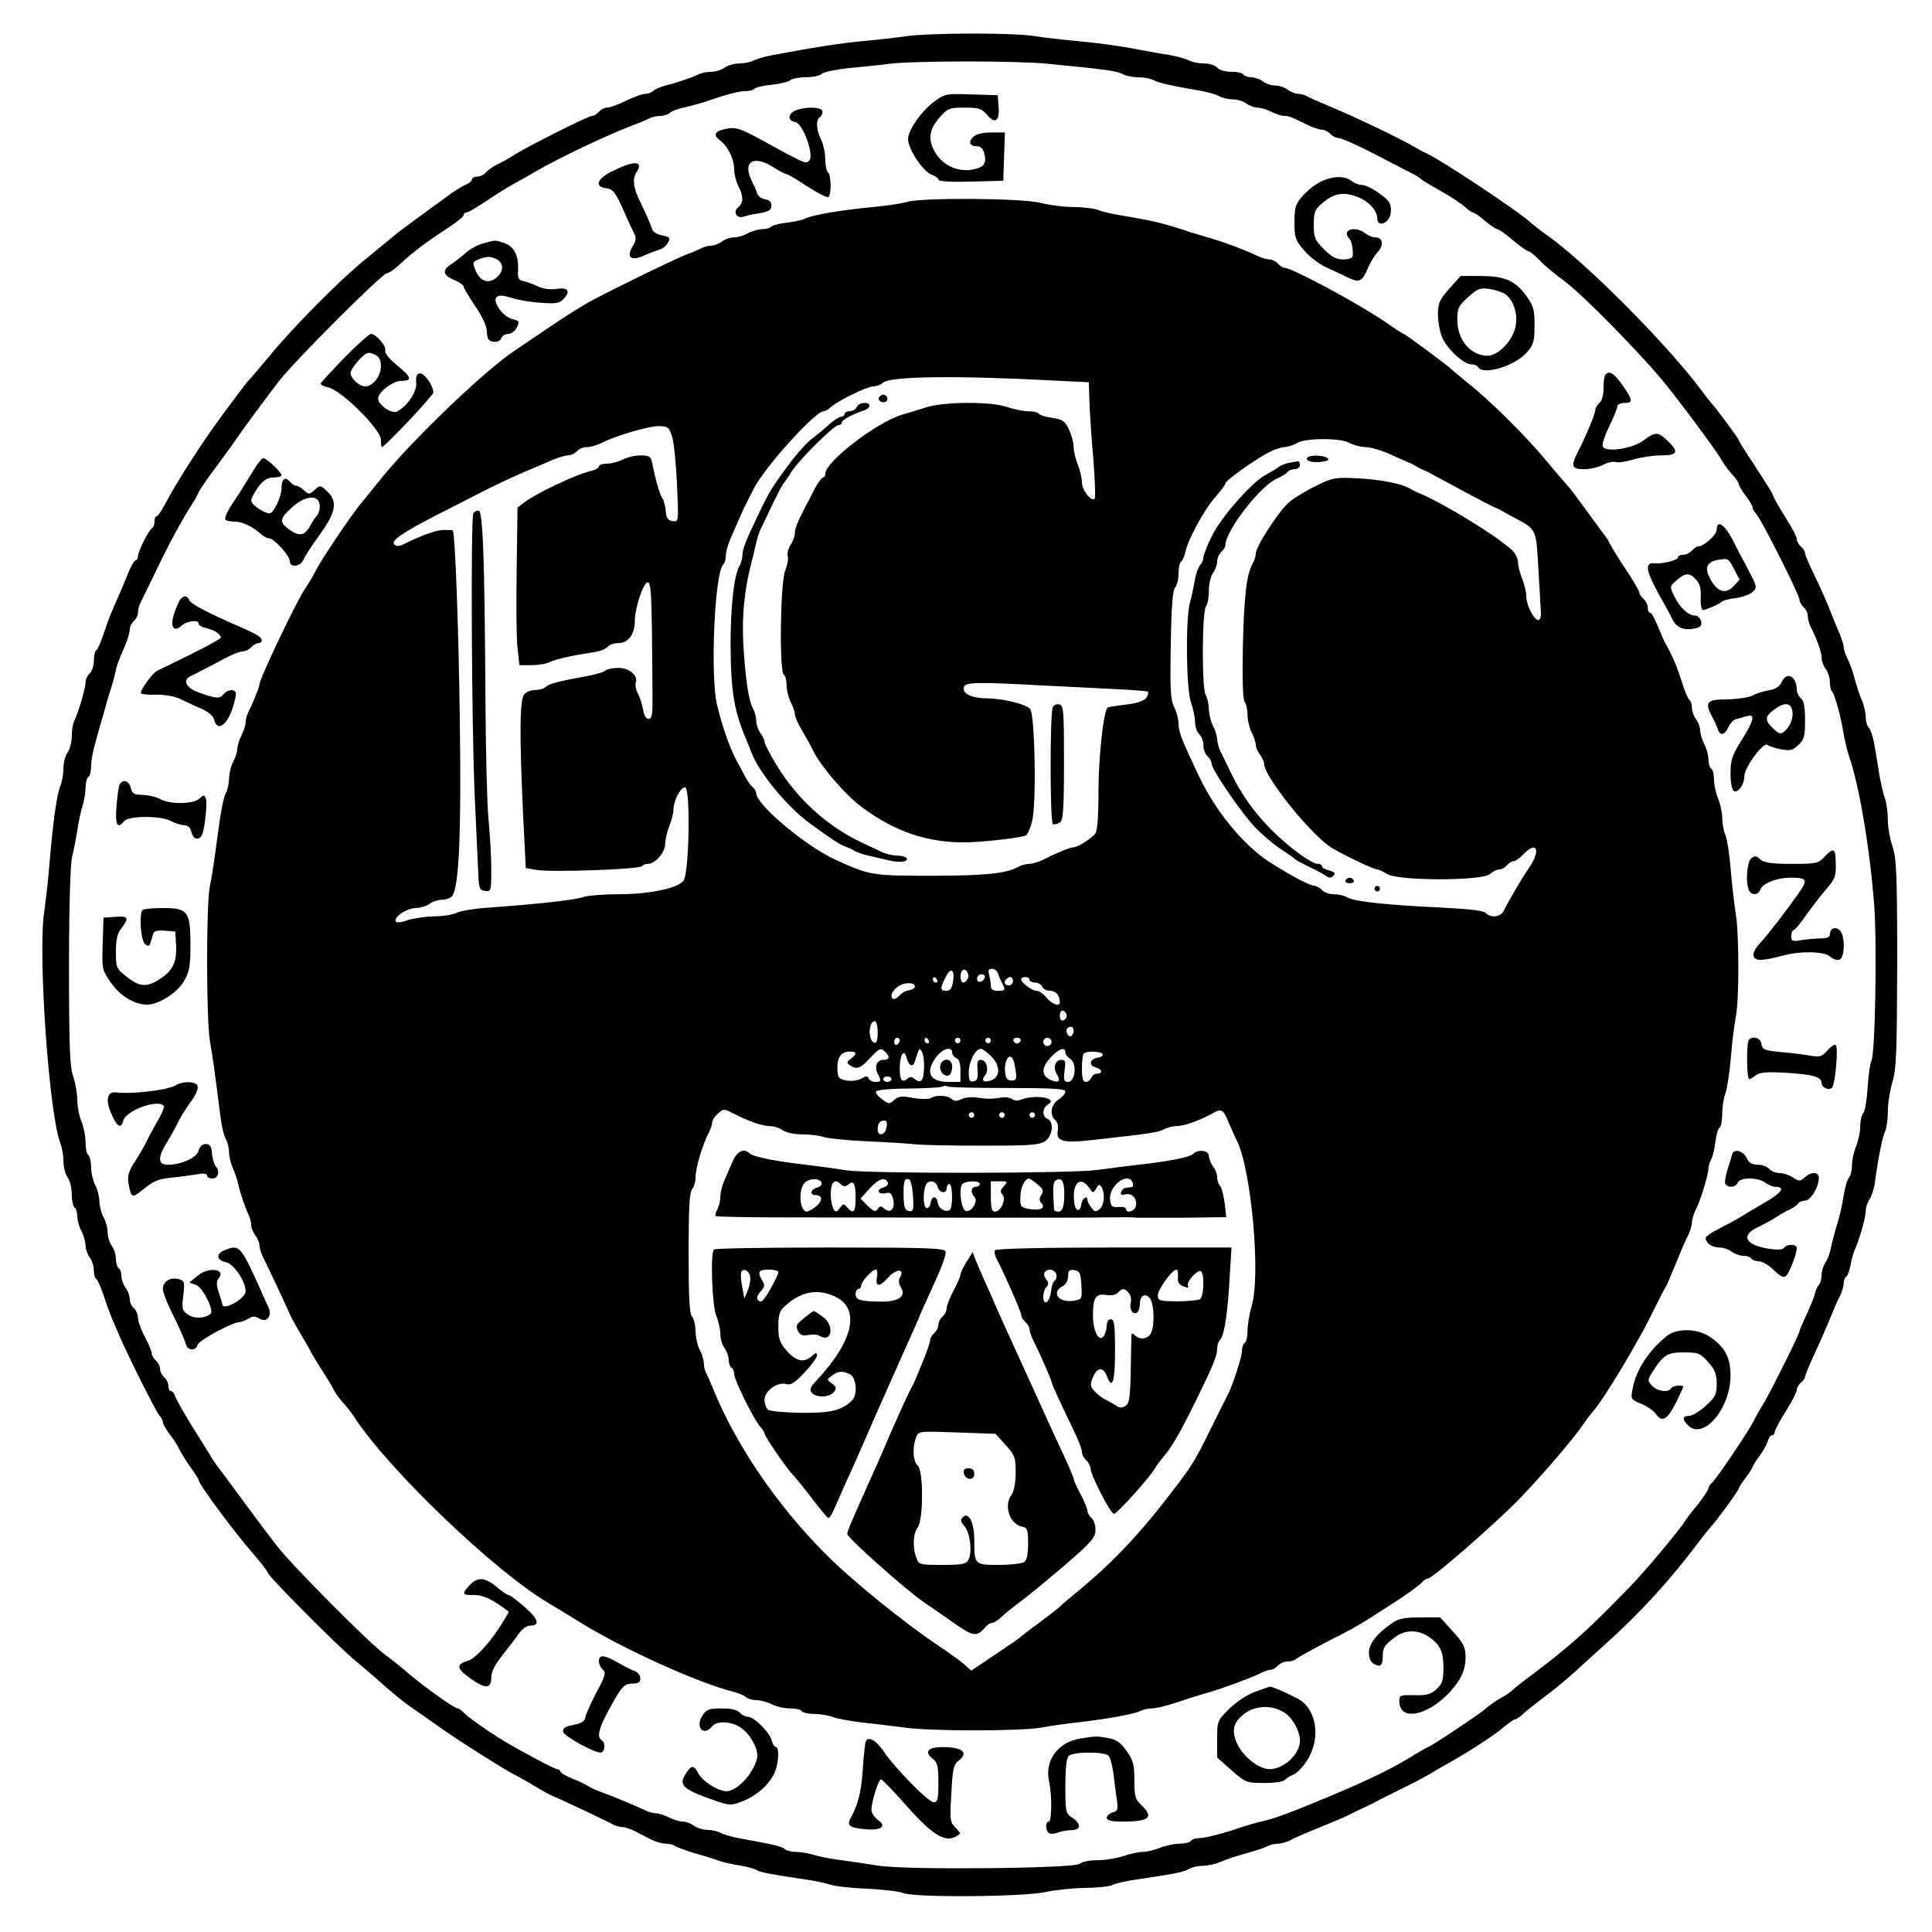  <svg version="1.0" xmlns="http://www.w3.org/2000/svg" width="700pt" height="700pt" viewBox="0 0 700 700" preserveAspectRatio="xMidYMid meet">
<g transform="translate(0,700) scale(0.1,-0.1)" fill="#000000" stroke="none">
<path d="M3285 6869 c-33 -5 -105 -13 -160 -18 -91 -9 -173 -22 -322 -50 -28
-5 -61 -14 -72 -20 -11 -6 -35 -11 -53 -11 -18 0 -42 -7 -52 -15 -11 -8 -33
-15 -48 -15 -16 0 -36 -4 -46 -9 -24 -12 -81 -31 -121 -41 -18 -5 -38 -13 -44
-19 -6 -6 -19 -11 -29 -11 -10 0 -41 -11 -70 -25 -28 -14 -59 -25 -69 -25 -9
0 -22 -7 -29 -15 -7 -8 -18 -15 -25 -15 -13 0 -229 -108 -280 -140 -16 -11
-44 -26 -62 -35 -18 -9 -37 -23 -44 -31 -6 -8 -20 -14 -30 -14 -11 0 -19 -5
-19 -10 0 -6 -10 -14 -22 -19 -13 -5 -48 -27 -78 -50 -30 -22 -79 -57 -107
-78 -29 -21 -65 -48 -80 -61 -16 -13 -58 -48 -95 -78 -90 -72 -262 -245 -350
-352 -40 -48 -75 -89 -79 -92 -3 -3 -45 -58 -93 -123 -80 -109 -163 -239 -211
-329 -11 -21 -23 -38 -27 -38 -5 0 -8 -9 -8 -19 0 -11 -4 -22 -9 -25 -13 -8
-51 -84 -51 -101 0 -8 -4 -15 -8 -15 -5 0 -16 -19 -26 -42 -9 -24 -23 -56 -30
-73 -34 -76 -45 -104 -61 -153 -10 -29 -21 -55 -26 -58 -5 -3 -9 -20 -9 -38 0
-19 -7 -39 -15 -46 -8 -7 -15 -21 -15 -32 0 -21 -26 -110 -41 -140 -5 -10 -9
-35 -9 -56 0 -21 -7 -47 -15 -58 -8 -10 -15 -36 -15 -56 0 -20 -5 -49 -11 -65
-13 -32 -26 -122 -39 -273 -4 -58 -14 -141 -20 -185 -23 -152 18 -736 59 -838
6 -16 11 -45 11 -66 0 -20 7 -46 15 -57 8 -10 15 -38 15 -61 0 -23 5 -45 10
-48 6 -3 10 -18 10 -33 1 -15 7 -38 15 -52 8 -14 14 -37 15 -51 0 -14 7 -34
15 -45 8 -10 15 -31 15 -46 0 -15 4 -29 9 -32 5 -3 16 -29 26 -58 9 -29 24
-69 32 -88 8 -19 21 -48 28 -65 30 -70 131 -271 142 -283 7 -7 13 -18 13 -24
0 -6 10 -25 23 -42 13 -17 27 -38 31 -46 11 -23 29 -52 54 -87 12 -17 22 -33
22 -36 0 -15 133 -194 208 -279 23 -27 42 -52 42 -56 0 -11 249 -262 315 -317
33 -27 85 -72 115 -99 30 -26 70 -59 90 -72 19 -13 64 -44 100 -70 61 -44 247
-162 280 -177 8 -4 38 -21 65 -37 28 -17 57 -33 65 -36 20 -8 200 -92 222
-105 10 -5 25 -9 34 -9 9 0 29 -7 45 -15 16 -8 42 -22 58 -30 16 -8 40 -15 53
-15 13 0 28 -4 33 -8 6 -4 37 -16 70 -26 33 -9 74 -22 90 -28 17 -6 50 -13 75
-17 25 -4 52 -11 60 -16 15 -9 52 -16 180 -35 36 -5 76 -14 90 -19 14 -5 72
-12 130 -14 58 -3 118 -10 133 -16 43 -17 436 -14 517 4 36 8 100 14 143 15
43 0 87 5 97 10 11 6 50 15 87 20 139 21 169 26 190 38 12 7 35 12 52 12 17 0
45 6 63 14 18 8 60 22 93 31 33 9 68 20 77 26 10 5 27 9 39 9 11 0 33 6 47 14
15 8 63 29 106 46 44 18 87 36 95 40 9 5 36 18 61 30 25 11 52 25 60 30 8 4
44 22 80 40 36 17 81 41 100 52 19 12 52 31 72 42 76 43 164 100 196 128 18
15 36 28 40 28 5 0 17 8 28 18 10 10 48 40 84 67 36 27 85 68 110 91 25 23 74
68 110 100 120 108 225 222 325 354 27 36 52 67 55 70 12 10 100 130 100 137
0 3 11 21 25 39 14 18 25 36 25 39 0 3 11 21 24 38 13 18 27 42 31 55 3 12 11
22 16 22 5 0 9 5 9 11 0 7 18 40 40 75 22 35 40 70 40 78 0 7 7 19 15 26 8 7
15 16 15 21 0 5 13 37 29 72 26 56 42 92 73 167 5 14 16 38 24 53 8 16 14 37
14 47 0 10 4 21 9 24 5 3 12 22 16 42 3 20 10 44 14 53 16 33 41 119 41 143 0
13 6 32 14 43 7 11 16 38 19 60 14 101 28 168 37 185 5 10 10 43 10 73 0 29 8
78 17 108 14 46 16 108 17 429 0 326 -3 381 -17 423 -9 26 -17 70 -17 97 0 27
-5 61 -10 76 -6 15 -15 55 -21 88 -5 34 -13 82 -18 109 -4 26 -13 53 -19 59
-7 7 -12 24 -12 40 0 15 -6 42 -14 60 -8 18 -19 53 -26 78 -6 25 -18 58 -26
73 -8 16 -14 35 -14 42 0 8 -7 31 -16 52 -9 21 -21 49 -26 63 -21 54 -36 87
-66 150 -18 36 -32 70 -32 76 0 6 -7 17 -15 24 -8 7 -15 19 -15 27 0 8 -16 39
-36 70 -19 31 -40 65 -45 77 -10 24 -15 32 -81 134 -27 40 -48 74 -48 77 0 5
-90 127 -100 135 -3 3 -19 23 -35 45 -122 165 -424 469 -563 565 -20 14 -47
35 -60 47 -42 38 -311 217 -367 244 -11 5 -27 13 -35 18 -39 23 -102 55 -170
87 -81 38 -90 42 -165 74 -27 11 -58 25 -67 30 -10 6 -26 10 -35 10 -10 0 -27
7 -37 15 -11 8 -31 15 -45 15 -14 0 -35 7 -45 15 -11 8 -30 15 -42 15 -13 0
-26 5 -29 10 -3 6 -23 10 -44 10 -22 0 -44 6 -51 15 -7 8 -28 15 -47 15 -19 0
-44 5 -55 11 -11 6 -44 15 -72 20 -28 4 -89 15 -136 24 -47 9 -130 20 -185 25
-55 5 -129 13 -165 19 -76 13 -377 12 -465 0z m510 -100 c209 -20 251 -26 272
-37 12 -7 38 -12 58 -12 20 0 45 -5 56 -11 19 -10 65 -20 169 -38 25 -4 55
-13 67 -19 12 -7 35 -12 50 -12 16 0 38 -7 49 -15 10 -8 29 -15 40 -15 12 0
35 -7 50 -15 16 -8 37 -15 47 -15 17 0 24 -3 85 -33 19 -9 42 -17 52 -17 9 0
23 -7 30 -15 7 -8 20 -15 29 -15 10 0 67 -25 127 -56 60 -31 123 -64 139 -72
17 -8 32 -18 35 -22 3 -3 34 -22 70 -42 36 -20 75 -46 87 -57 12 -12 26 -21
30 -21 5 0 24 -13 43 -30 19 -16 39 -29 44 -30 6 0 31 -18 57 -40 26 -22 52
-40 56 -40 5 0 24 -15 42 -34 18 -19 57 -51 86 -72 68 -49 289 -275 373 -380
81 -102 188 -248 203 -276 7 -12 22 -33 35 -47 13 -14 24 -30 24 -35 0 -5 11
-24 25 -42 14 -18 25 -37 25 -43 0 -5 6 -16 13 -23 18 -18 157 -294 157 -311
0 -8 7 -20 15 -27 8 -7 15 -21 15 -31 0 -11 4 -27 9 -37 24 -47 41 -95 41
-115 0 -12 7 -31 15 -41 8 -11 15 -32 15 -46 0 -15 3 -30 7 -34 10 -10 33 -91
42 -151 5 -27 13 -63 19 -80 39 -111 78 -347 93 -550 10 -146 3 -543 -11 -560
-4 -5 -10 -48 -13 -94 -3 -46 -10 -88 -16 -94 -6 -6 -11 -28 -11 -48 0 -20 -7
-53 -15 -72 -8 -20 -15 -51 -15 -70 0 -18 -5 -38 -11 -44 -6 -6 -14 -35 -19
-64 -4 -30 -15 -79 -25 -109 -9 -30 -19 -68 -22 -85 -3 -16 -12 -39 -19 -50
-8 -11 -14 -31 -14 -45 0 -14 -5 -31 -10 -36 -6 -6 -12 -20 -14 -31 -3 -12
-16 -46 -30 -75 -14 -30 -26 -58 -26 -61 0 -10 -99 -209 -130 -262 -17 -27
-33 -57 -37 -65 -14 -30 -133 -207 -148 -220 -8 -7 -15 -17 -15 -23 0 -5 -17
-30 -37 -56 -21 -25 -42 -53 -48 -62 -19 -32 -146 -184 -205 -244 -152 -157
-220 -217 -368 -327 -20 -15 -44 -34 -52 -42 -9 -8 -27 -21 -42 -28 -14 -8
-41 -26 -59 -42 -32 -26 -198 -136 -205 -136 -2 0 -32 -17 -66 -38 -74 -45
-152 -82 -280 -136 -155 -65 -207 -84 -258 -96 -19 -4 -48 -13 -65 -18 -65
-23 -138 -42 -161 -42 -12 0 -26 -4 -29 -10 -3 -5 -22 -10 -41 -10 -19 0 -51
-7 -71 -15 -19 -8 -48 -15 -63 -15 -15 0 -47 -7 -70 -15 -23 -8 -66 -15 -94
-15 -29 0 -58 -6 -64 -13 -18 -17 -628 -23 -727 -7 -38 6 -99 15 -135 20 -36
4 -81 13 -100 19 -19 6 -49 11 -65 11 -17 0 -36 5 -41 10 -6 6 -34 15 -62 20
-29 6 -74 14 -101 19 -27 5 -59 14 -70 20 -11 6 -33 11 -48 11 -16 0 -38 7
-49 15 -10 8 -29 15 -40 15 -12 0 -35 7 -50 15 -16 8 -37 15 -47 15 -9 0 -25
4 -35 9 -28 13 -84 37 -127 54 -22 8 -47 18 -55 21 -8 3 -22 10 -30 15 -8 6
-34 18 -57 27 -24 10 -43 21 -43 26 0 4 -5 8 -11 8 -10 0 -119 58 -198 105
-50 30 -129 86 -140 99 -8 9 -18 16 -23 16 -12 0 -126 82 -182 130 -23 20 -59
49 -81 65 -58 42 -333 319 -391 393 -47 61 -81 107 -152 203 -17 24 -42 57
-54 73 -13 16 -27 37 -33 47 -5 10 -36 58 -67 108 -31 50 -59 100 -63 111 -3
11 -11 20 -16 20 -5 0 -9 8 -9 19 0 10 -7 24 -15 31 -8 7 -15 20 -15 30 0 10
-7 23 -15 30 -8 7 -15 18 -15 26 0 7 -11 34 -25 60 -14 26 -25 57 -25 69 0 13
-7 28 -15 35 -8 7 -15 22 -15 34 0 11 -7 30 -15 40 -8 11 -15 30 -15 42 0 13
-4 26 -10 29 -5 3 -10 19 -10 34 0 15 -7 36 -15 47 -8 10 -15 33 -15 49 0 17
-7 41 -15 55 -8 14 -14 39 -15 56 0 18 -7 45 -15 60 -8 16 -15 46 -15 66 0 20
-5 40 -10 43 -6 3 -10 24 -10 46 0 22 -7 56 -15 76 -8 19 -15 55 -15 78 0 23
-7 62 -15 85 -12 35 -15 107 -15 399 0 221 5 371 11 396 6 22 14 65 19 95 4
30 13 71 19 90 6 19 11 49 11 67 0 17 5 35 10 38 6 3 10 21 10 39 0 19 7 58
16 87 8 30 22 79 31 109 8 30 19 69 25 85 5 17 12 41 15 55 5 27 11 43 37 103
9 21 16 46 16 56 0 10 7 24 15 31 8 7 15 21 15 31 0 11 4 27 10 37 5 9 30 62
57 117 40 85 95 187 133 245 6 8 14 24 19 35 5 11 32 51 61 89 29 39 63 86 76
105 27 40 85 118 153 208 57 74 376 393 393 393 7 0 31 17 53 38 40 38 91 76
178 133 26 17 47 35 47 40 0 5 5 9 10 9 6 0 36 18 68 39 31 21 75 49 97 61 22
12 63 35 90 51 77 45 253 129 345 164 25 9 53 21 62 26 10 5 28 9 41 9 13 0
28 5 34 11 6 6 29 15 50 19 21 5 52 13 68 18 90 31 133 42 157 42 15 0 29 4
32 9 3 4 31 11 62 14 31 3 62 11 67 16 6 6 32 11 57 11 25 0 52 6 58 13 7 6
50 15 95 20 45 4 114 11 152 16 95 11 459 11 570 0z"></path>
<path d="M3380 6628 c-44 -34 -89 -99 -90 -131 0 -37 55 -121 88 -131 12 -4
22 -12 22 -17 0 -6 47 -9 118 -7 l117 3 3 88 3 87 -50 0 c-32 0 -55 -6 -65
-16 -19 -19 -12 -34 14 -34 13 0 22 -9 26 -25 10 -38 -1 -52 -45 -60 -51 -8
-103 15 -131 60 -29 47 -25 84 13 128 31 35 36 37 92 37 52 0 62 -3 82 -27 29
-34 46 -21 41 33 l-3 39 -96 3 c-96 3 -97 2 -139 -30z"></path>
<path d="M2883 6600 c-29 -12 -30 -38 -2 -42 28 -4 70 -121 51 -140 -13 -13
-11 -14 -184 81 -65 35 -84 41 -113 35 -45 -8 -54 -22 -26 -43 29 -22 51 -67
51 -105 0 -17 7 -44 15 -60 19 -36 19 -60 1 -76 -22 -17 -8 -43 18 -35 11 4
39 10 61 13 31 6 40 11 40 27 0 13 -8 21 -23 23 -13 2 -25 11 -28 20 -3 9 -12
31 -21 48 -33 68 7 93 76 50 22 -14 44 -26 49 -26 4 0 39 -20 76 -45 38 -24
72 -42 77 -39 12 7 11 81 -1 89 -5 3 -10 25 -10 48 0 23 -7 55 -15 71 -17 33
-20 72 -5 81 6 3 10 13 10 21 0 16 -60 19 -97 4z"></path>
<path d="M2223 6382 c-59 -28 -72 -58 -27 -64 26 -3 34 -14 69 -93 9 -22 23
-51 30 -65 11 -22 11 -30 -3 -53 -24 -38 -6 -54 39 -34 19 9 44 18 57 22 12 3
27 15 32 26 10 17 7 20 -20 26 -18 3 -34 13 -37 22 -5 18 -31 75 -46 105 -22
45 -26 78 -12 100 29 43 -4 46 -82 8z"></path>
<path d="M4780 6339 c-19 -10 -47 -33 -62 -51 -24 -27 -28 -41 -28 -93 0 -56
3 -65 35 -102 19 -23 56 -51 83 -63 26 -12 61 -28 79 -37 38 -18 49 -13 69 35
8 20 24 47 36 59 23 25 18 53 -9 53 -10 0 -27 7 -37 15 -38 29 -87 11 -57 -20
9 -10 14 -38 12 -62 -1 -8 -15 -13 -34 -13 -25 0 -43 9 -70 37 -33 33 -37 42
-37 89 0 46 4 55 31 78 41 35 73 41 121 25 43 -14 78 -50 78 -80 0 -11 6 -19
13 -19 37 0 51 64 19 90 -33 29 -71 50 -89 50 -10 0 -27 7 -37 15 -26 20 -72
17 -116 -6z"></path>
<path d="M3285 6268 c-16 -5 -70 -13 -120 -18 -110 -10 -224 -29 -248 -42 -10
-5 -41 -12 -68 -15 -27 -3 -52 -10 -55 -14 -3 -5 -17 -9 -32 -9 -15 -1 -38 -7
-52 -15 -14 -8 -36 -15 -50 -15 -14 0 -34 -7 -44 -15 -11 -8 -28 -15 -38 -15
-10 0 -26 -4 -36 -9 -9 -5 -37 -17 -62 -26 -44 -18 -246 -116 -338 -165 -26
-14 -94 -56 -151 -95 -57 -38 -113 -77 -126 -85 -112 -75 -376 -329 -485 -465
-35 -44 -68 -84 -73 -90 -28 -33 -136 -192 -157 -232 -14 -27 -34 -61 -46 -78
-30 -44 -164 -325 -164 -345 0 -9 -24 -68 -41 -102 -5 -10 -9 -26 -9 -35 0
-10 -7 -31 -15 -47 -8 -15 -15 -38 -15 -50 -1 -11 -7 -32 -15 -46 -8 -14 -14
-40 -15 -58 0 -18 -5 -43 -11 -54 -11 -21 -20 -71 -39 -218 -6 -41 -14 -97
-20 -123 -13 -64 -13 -486 1 -562 10 -56 17 -107 37 -265 4 -36 13 -75 20 -87
7 -12 12 -34 12 -48 0 -15 6 -41 14 -58 8 -18 16 -43 19 -57 6 -28 25 -86 38
-112 5 -10 9 -26 9 -36 0 -10 7 -27 15 -38 8 -10 15 -27 15 -36 0 -9 6 -29 14
-45 15 -29 89 -187 100 -213 3 -8 20 -37 36 -65 17 -27 35 -59 40 -70 6 -11
24 -40 40 -65 16 -25 34 -54 39 -65 5 -11 19 -31 32 -45 13 -14 33 -39 43 -55
124 -190 506 -556 701 -672 11 -6 63 -38 115 -70 158 -98 432 -222 559 -253
18 -5 38 -13 44 -19 6 -6 23 -11 38 -11 15 0 40 -7 55 -15 16 -8 46 -15 66
-15 20 0 40 -4 43 -10 3 -5 24 -10 45 -10 21 0 51 -5 67 -11 15 -6 64 -15 108
-20 44 -5 112 -13 150 -18 94 -14 426 -14 500 0 33 6 94 15 135 19 103 12 202
30 222 41 10 5 28 9 40 9 21 0 62 11 153 42 17 5 44 13 60 18 44 12 167 58
187 70 10 5 24 10 32 10 7 0 19 7 26 15 7 8 22 15 34 15 12 0 26 4 32 9 5 5
54 32 109 61 118 60 113 58 236 137 53 34 102 69 109 78 7 8 17 15 22 15 17 0
233 188 330 286 87 90 200 222 237 277 8 12 24 33 36 47 40 47 164 253 215
360 18 36 36 72 41 80 5 8 12 22 15 30 3 8 13 31 21 50 8 19 19 46 25 60 5 14
16 38 24 53 8 16 14 37 14 47 0 10 6 31 14 47 17 32 46 128 46 149 0 8 4 22 9
32 6 9 13 38 16 64 3 26 10 50 16 53 5 4 9 26 9 50 0 24 5 56 11 72 6 15 15
73 20 128 4 55 13 123 18 150 13 64 12 303 0 375 -5 30 -13 100 -18 155 -4 55
-13 113 -19 128 -7 16 -12 44 -12 63 0 19 -7 51 -15 71 -8 19 -15 50 -15 69 0
18 -4 36 -10 39 -5 3 -10 18 -10 33 0 15 -7 40 -15 56 -8 15 -15 38 -15 50 0
11 -7 30 -15 40 -8 11 -15 30 -15 42 0 13 -4 25 -9 28 -5 4 -17 32 -27 64 -16
52 -33 92 -55 132 -5 8 -12 22 -15 30 -30 72 -39 90 -46 90 -4 0 -8 8 -8 19 0
10 -7 24 -15 31 -8 7 -15 17 -15 22 0 5 -17 35 -37 66 -48 73 -60 93 -70 112
-4 8 -11 20 -15 25 -4 6 -36 48 -70 95 -34 47 -64 87 -68 90 -3 3 -38 43 -77
90 -76 92 -208 222 -288 285 -27 22 -52 43 -55 46 -10 11 -169 129 -174 129
-3 0 -33 20 -68 44 -94 65 -338 196 -365 196 -6 0 -16 7 -23 15 -7 8 -21 15
-30 15 -10 0 -31 6 -47 14 -41 20 -123 51 -178 66 -16 5 -43 13 -60 18 -102
34 -131 41 -256 62 -31 5 -68 14 -83 20 -15 5 -55 10 -89 10 -34 0 -87 7 -117
15 -64 17 -435 20 -485 3z m540 -647 l120 -6 2 -65 c1 -36 7 -129 14 -208 6
-78 9 -146 5 -149 -12 -12 -46 31 -46 59 0 16 -7 45 -15 65 -8 19 -15 48 -15
64 0 16 -8 44 -17 63 -14 30 -23 36 -60 42 -24 3 -46 10 -49 15 -3 5 -20 9
-38 9 -19 0 -53 7 -76 15 -58 21 -229 20 -295 -1 -27 -9 -66 -20 -85 -26 -93
-27 -280 -171 -280 -215 0 -7 -4 -13 -8 -13 -5 0 -18 -19 -31 -42 -12 -24 -25
-50 -30 -58 -30 -58 -41 -84 -41 -101 0 -11 -7 -31 -16 -44 -9 -14 -13 -32
-10 -40 3 -9 -1 -32 -9 -52 -18 -42 -22 -367 -5 -378 6 -3 10 -21 10 -38 0
-18 7 -45 15 -61 8 -15 15 -36 15 -45 1 -9 12 -34 25 -56 13 -22 33 -58 44
-80 28 -55 116 -157 173 -199 118 -88 237 -129 373 -128 62 0 208 17 222 25 6
4 16 26 22 50 17 59 11 391 -7 409 -18 18 -99 37 -158 38 -55 0 -91 19 -81 42
6 17 57 17 292 4 61 -3 168 -8 240 -12 71 -3 132 -8 134 -10 3 -3 0 -13 -5
-22 -8 -11 -32 -20 -75 -25 -35 -4 -65 -9 -66 -11 -15 -14 -33 -182 -33 -300
0 -99 -4 -147 -12 -157 -16 -19 -64 -49 -79 -49 -12 0 -65 -22 -112 -46 -16
-8 -38 -14 -48 -14 -11 0 -30 -5 -42 -12 -42 -23 -123 -31 -307 -31 -224 0
-228 1 -357 60 -107 50 -283 198 -283 239 0 6 -6 17 -14 23 -8 7 -21 26 -30
44 -9 18 -20 39 -25 47 -26 47 -53 124 -73 206 -25 104 -9 477 22 508 6 6 10
20 10 33 0 12 7 39 16 60 9 21 24 54 32 73 14 32 25 56 55 113 40 77 221 277
251 277 5 0 17 6 25 14 28 25 133 76 155 76 12 0 28 6 34 13 25 24 265 27 627
8z m-1389 -206 c6 -22 14 -100 17 -173 6 -133 6 -133 -16 -130 -17 2 -23 11
-25 38 -2 19 -8 40 -12 45 -9 10 -26 70 -37 128 -5 23 -10 27 -42 27 -20 0
-49 -7 -65 -15 -15 -8 -41 -15 -57 -15 -16 0 -29 -4 -29 -10 0 -5 -12 -12 -27
-16 -50 -10 -200 -81 -243 -114 l-25 -19 -3 -223 c-2 -123 -1 -251 3 -285 l7
-63 44 0 c25 0 54 5 65 11 20 10 86 25 161 36 21 3 42 11 49 19 6 8 24 14 40
14 35 0 59 32 59 79 0 48 31 141 47 141 10 0 13 -36 15 -167 1 -93 2 -204 2
-248 1 -64 -2 -80 -14 -80 -9 0 -17 13 -20 35 -4 19 -12 45 -19 58 -7 13 -10
29 -8 37 11 26 -22 55 -62 55 -20 0 -41 -4 -47 -9 -5 -6 -34 -14 -64 -20 -105
-19 -142 -29 -153 -40 -6 -6 -23 -11 -38 -11 -15 0 -32 -7 -40 -16 -16 -19
-17 -149 -4 -429 l10 -200 40 -7 c51 -9 374 2 381 14 3 4 12 8 21 8 27 0 63
41 63 72 0 16 7 45 15 65 8 19 15 46 15 60 0 32 28 85 43 80 18 -6 15 -284 -4
-333 -11 -30 -119 -54 -241 -54 -53 0 -109 -5 -124 -10 -26 -10 -156 -25 -349
-39 -49 -3 -100 -12 -112 -19 -12 -6 -48 -12 -80 -12 -32 -1 -75 -7 -96 -14
-21 -8 -40 -10 -43 -5 -9 16 39 48 72 49 16 0 39 7 50 15 10 8 31 15 45 15 15
0 31 6 37 13 25 31 34 225 28 637 -4 331 -17 671 -25 688 0 1 -15 2 -32 2 -27
0 -78 -18 -147 -52 -16 -8 -26 -8 -33 -1 -14 14 27 42 161 111 41 21 107 54
145 74 65 34 164 79 210 97 11 5 37 16 58 25 21 9 46 16 56 16 10 0 24 7 31
15 7 8 23 15 35 15 13 0 36 6 52 14 55 28 178 64 213 62 31 -1 35 -5 46 -41z
m2454 -20 c14 -8 40 -14 57 -15 18 0 56 -11 85 -24 29 -13 60 -27 68 -30 8 -3
22 -10 30 -15 8 -5 22 -12 30 -15 8 -3 22 -10 30 -15 8 -4 31 -17 50 -27 19
-10 62 -33 95 -51 33 -18 67 -35 75 -39 8 -3 22 -9 30 -14 8 -5 33 -19 55 -30
72 -39 71 -38 79 -183 4 -72 8 -143 9 -156 1 -13 -2 -26 -8 -27 -15 -5 -45 53
-45 86 0 15 -7 44 -15 63 -8 20 -15 47 -15 60 0 13 -10 33 -22 44 -57 53 -252
172 -338 207 -8 3 -22 10 -30 15 -32 19 -109 34 -192 38 -80 4 -91 2 -147 -26
-34 -16 -77 -42 -96 -57 -36 -27 -125 -163 -125 -190 0 -8 -5 -25 -12 -37 -22
-40 -31 -120 -35 -306 -2 -120 0 -188 7 -195 5 -5 10 -26 10 -46 0 -19 7 -48
15 -64 8 -15 15 -36 15 -45 0 -9 7 -25 15 -35 8 -11 15 -26 15 -33 0 -48 177
-267 250 -308 57 -32 148 -75 159 -75 6 0 23 -8 38 -17 38 -25 343 -25 371 0
10 9 26 17 34 17 9 0 21 7 28 15 7 8 18 15 24 15 7 0 23 11 36 25 47 50 64 16
22 -46 -36 -54 -78 -127 -92 -156 -11 -26 -48 -31 -68 -10 -9 8 -65 14 -165
19 -192 9 -306 21 -334 36 -12 7 -35 12 -51 12 -16 0 -35 7 -42 15 -7 8 -20
15 -29 16 -17 0 -99 45 -168 90 -92 62 -190 182 -250 309 -62 131 -73 158 -73
189 0 15 -7 42 -16 60 -13 26 -15 64 -12 226 2 138 7 198 16 207 6 6 12 29 12
49 0 21 4 40 9 44 5 3 13 19 16 36 11 48 70 156 110 200 19 22 35 43 35 48 0
10 110 88 159 113 20 10 44 18 56 18 11 1 31 7 45 15 15 9 53 14 95 14 42 0
80 -5 95 -14z m-1437 -1952 c-4 -24 -11 -33 -24 -33 -23 0 -24 8 -3 49 19 39
34 29 27 -16z m54 13 c-4 -9 -11 -16 -17 -16 -11 0 -14 33 -3 44 11 10 26 -11
20 -28z m109 17 c3 -10 10 -26 15 -35 13 -25 12 -28 -16 -28 -17 0 -25 6 -25
18 0 9 -3 27 -6 40 -5 16 -2 22 10 22 9 0 19 -8 22 -17z m-48 -15 c-6 -18 -28
-21 -28 -4 0 9 7 16 16 16 9 0 14 -5 12 -12z m-173 -8 c3 -5 1 -10 -4 -10 -6
0 -11 5 -11 10 0 6 2 10 4 10 3 0 8 -4 11 -10z m275 -5 c0 -8 -7 -15 -15 -15
-16 0 -20 12 -8 23 11 12 23 8 23 -8z m60 5 c0 -5 9 -10 20 -10 11 0 23 -7 26
-15 4 -8 16 -15 29 -15 21 0 35 -17 35 -41 0 -18 -29 -8 -48 16 -11 14 -27 25
-36 25 -17 0 -56 29 -56 42 0 5 7 8 15 8 8 0 15 -4 15 -10z m-415 -25 c0 -5
-10 -11 -22 -13 -12 -2 -27 -10 -33 -18 -16 -18 -30 -18 -30 0 0 8 10 22 23
31 23 17 62 17 62 0z m550 -105 c0 -7 -6 -15 -12 -17 -8 -3 -13 4 -13 17 0 13
5 20 13 18 6 -3 12 -11 12 -18z m-685 -61 c0 -28 -4 -39 -12 -37 -24 8 -22 78
2 78 5 0 10 -18 10 -41z m710 7 c0 -8 -4 -17 -9 -20 -10 -7 -23 19 -14 28 11
11 23 6 23 -8z m-630 -35 c0 -6 -4 -13 -10 -16 -5 -3 -10 1 -10 9 0 9 5 16 10
16 6 0 10 -4 10 -9z m105 -1 c3 -5 1 -10 -4 -10 -6 0 -11 5 -11 10 0 6 2 10 4
10 3 0 8 -4 11 -10z m115 0 c0 -5 -4 -10 -10 -10 -5 0 -10 5 -10 10 0 6 5 10
10 10 6 0 10 -4 10 -10z m110 0 c0 -5 -4 -10 -10 -10 -5 0 -10 5 -10 10 0 6 5
10 10 10 6 0 10 -4 10 -10z m108 -1 c-2 -6 -8 -10 -13 -10 -5 0 -11 4 -13 10
-2 6 4 11 13 11 9 0 15 -5 13 -11z m112 -4 c0 -8 -7 -15 -15 -15 -8 0 -15 7
-15 15 0 8 7 15 15 15 8 0 15 -7 15 -15z m-602 -37 c17 -17 15 -28 -7 -28 -24
0 -34 -25 -21 -50 14 -26 13 -30 -9 -30 -11 0 -21 6 -24 13 -3 9 -9 9 -26 -1
-13 -7 -35 -10 -54 -7 -29 6 -32 10 -33 43 -1 41 14 62 45 62 26 0 27 -8 4
-26 -16 -12 -16 -15 -3 -24 24 -16 37 -12 71 25 37 39 40 40 57 23z m140 -56
c-1 -47 -11 -60 -33 -42 -11 9 -19 10 -28 1 -19 -15 -27 -4 -27 38 0 50 16 74
25 38 8 -30 23 -36 30 -12 16 51 16 50 25 35 5 -8 9 -34 8 -58z m102 54 c0 -8
7 -16 15 -20 10 -3 15 -19 15 -46 l0 -40 -43 0 c-69 0 -86 35 -45 90 23 31 58
41 58 16z m144 -16 c32 -35 30 -74 -5 -85 -26 -9 -35 0 -20 19 16 19 5 56 -15
56 -12 0 -15 -9 -12 -37 2 -30 -1 -38 -15 -41 -14 -3 -17 4 -17 33 0 38 24 85
44 85 6 0 24 -14 40 -30z m266 17 c0 -7 8 -17 18 -24 25 -15 18 -83 -8 -83
-15 0 -17 6 -13 40 5 33 3 40 -11 40 -23 0 -32 -28 -17 -52 16 -26 7 -34 -24
-20 -33 15 -32 46 3 82 29 31 52 38 52 17z m135 -6 c3 -5 -5 -11 -17 -13 -29
-4 -35 -28 -9 -35 24 -6 28 -23 6 -23 -9 0 -18 -7 -21 -15 -4 -8 -12 -15 -20
-15 -10 0 -14 14 -14 48 0 27 3 52 7 55 10 10 61 8 68 -2z m-320 -33 c11 -55
10 -63 -10 -63 -15 0 -21 8 -23 28 -6 52 22 82 33 35z m-445 -58 c0 -5 -7 -10
-15 -10 -8 0 -15 5 -15 10 0 6 7 10 15 10 8 0 15 -4 15 -10z m421 -32 c164 0
209 -3 209 -13 0 -7 -11 -20 -25 -29 -28 -18 -33 -57 -11 -75 7 -6 11 -21 9
-34 -8 -43 15 -50 129 -37 208 23 233 27 255 38 12 7 33 12 46 12 26 0 84 20
130 46 34 19 39 15 61 -38 10 -24 22 -51 27 -60 52 -102 88 -488 54 -599 -8
-29 -15 -70 -15 -90 0 -21 -4 -41 -10 -44 -5 -3 -10 -16 -10 -28 0 -22 -32
-121 -49 -155 -5 -9 -30 -60 -56 -112 -71 -145 -74 -150 -198 -308 -87 -109
-181 -206 -277 -285 -41 -34 -77 -64 -80 -68 -3 -4 -34 -28 -70 -55 -36 -26
-67 -50 -70 -53 -3 -4 -45 -33 -93 -65 l-88 -59 -22 20 c-12 11 -53 41 -92 67
-133 89 -328 247 -424 346 -172 175 -315 387 -396 585 -9 22 -20 48 -25 57 -6
10 -10 28 -10 40 -1 13 -7 34 -15 48 -8 14 -14 43 -15 66 0 22 -6 46 -12 53
-10 9 -13 69 -13 231 0 162 3 222 13 232 6 6 12 26 12 42 0 33 24 114 46 158
8 14 14 33 14 40 0 8 9 23 21 33 19 18 22 18 52 3 57 -30 109 -48 136 -48 15
0 36 -7 47 -15 11 -8 41 -15 70 -15 28 0 64 -4 80 -10 16 -5 85 -12 154 -15
69 -3 148 -8 175 -11 28 -3 139 -5 248 -5 165 0 202 2 223 16 28 18 34 72 9
81 -20 8 -19 41 3 53 38 23 -50 37 -101 16 -9 -4 -23 -3 -30 3 -6 5 -25 8 -42
5 -36 -6 -51 -5 -89 1 -15 2 -39 0 -52 -6 -18 -9 -28 -8 -36 0 -14 14 -57 16
-76 3 -7 -4 -36 -4 -64 1 -41 8 -53 6 -68 -7 -17 -16 -20 -16 -44 2 -14 10
-24 23 -22 28 1 6 52 11 120 11 64 1 120 4 123 8 3 3 10 3 15 0 5 -4 104 -6
219 -6z m-121 -98 c0 -5 -4 -10 -10 -10 -5 0 -10 5 -10 10 0 6 5 10 10 10 6 0
10 -4 10 -10z m110 0 c0 -5 -4 -10 -10 -10 -5 0 -10 5 -10 10 0 6 5 10 10 10
6 0 10 -4 10 -10z m110 0 c0 -5 -4 -10 -10 -10 -5 0 -10 5 -10 10 0 6 5 10 10
10 6 0 10 -4 10 -10z m-538 -45 c-5 -29 -32 -34 -32 -7 0 22 8 32 25 32 8 0
10 -10 7 -25z"></path>
<path d="M3185 5561 c-7 -12 12 -24 25 -16 11 7 4 25 -10 25 -5 0 -11 -4 -15
-9z"></path>
<path d="M3104 5525 c-4 -8 -15 -15 -25 -15 -10 0 -19 -4 -19 -10 0 -5 -6 -10
-13 -10 -7 0 -26 -13 -43 -28 -16 -15 -44 -38 -61 -51 -18 -12 -56 -55 -85
-94 -64 -87 -69 -96 -106 -172 -50 -104 -62 -135 -62 -156 0 -11 -5 -30 -12
-42 -19 -36 -31 -145 -31 -282 1 -171 12 -240 59 -350 7 -16 15 -37 18 -45 28
-72 130 -195 210 -253 84 -61 106 -75 126 -83 8 -3 24 -10 35 -16 11 -7 36
-15 55 -19 19 -4 51 -12 70 -16 40 -10 73 -6 65 8 -4 5 -19 9 -35 9 -16 0 -41
6 -57 14 -15 7 -46 22 -68 32 -127 59 -239 161 -312 283 -24 39 -43 77 -43 84
0 6 -7 21 -15 31 -8 11 -15 31 -15 44 0 13 -5 33 -12 45 -16 30 -28 111 -35
237 -5 99 4 192 28 285 6 22 14 56 18 75 4 19 12 44 18 55 5 11 25 52 43 90
19 39 36 72 40 75 3 3 16 21 27 40 26 42 155 170 171 170 7 0 12 4 12 10 0 8
40 30 83 44 9 3 17 10 17 16 0 16 -40 12 -46 -5z"></path>
<path d="M3814 4436 c-10 -27 -10 -419 1 -422 6 -2 17 1 25 6 12 7 15 45 15
217 0 190 -1 208 -18 211 -9 2 -20 -3 -23 -12z"></path>
<path d="M1715 5140 c-10 -16 -6 -788 5 -1025 6 -121 11 -247 13 -280 2 -54 4
-60 25 -63 21 -3 22 -1 22 80 0 46 -5 126 -10 178 -5 52 -10 239 -11 415 -3
524 -9 705 -25 705 -7 0 -16 -4 -19 -10z"></path>
<path d="M4736 5341 c-8 -12 26 -20 59 -13 19 3 23 7 13 13 -17 11 -65 11 -72
0z"></path>
<path d="M4670 5323 c-14 -3 -32 -10 -40 -17 -8 -6 -28 -18 -43 -26 -50 -25
-165 -156 -197 -224 -17 -34 -30 -69 -30 -77 0 -8 -5 -20 -12 -27 -6 -6 -15
-30 -19 -54 -4 -24 -12 -61 -18 -83 -16 -61 -13 -312 4 -360 8 -22 15 -54 15
-71 0 -17 7 -37 15 -44 8 -7 15 -25 15 -40 0 -15 7 -33 15 -40 8 -7 15 -19 15
-27 0 -21 109 -181 160 -233 25 -26 65 -60 90 -76 25 -16 47 -32 50 -35 3 -4
25 -16 50 -28 25 -12 53 -27 62 -33 13 -10 20 -10 29 -1 9 9 6 13 -15 19 -14
3 -26 10 -26 15 0 5 -7 9 -15 9 -23 0 -105 60 -167 122 -65 65 -115 136 -153
218 -9 19 -23 48 -31 63 -8 16 -14 38 -14 50 -1 12 -7 33 -15 47 -8 14 -14 40
-15 58 0 18 -5 43 -12 55 -14 27 -13 306 2 321 5 5 10 30 10 55 0 26 7 55 15
65 8 11 15 30 15 42 0 12 7 27 15 34 8 7 15 18 15 25 0 52 128 217 187 241 17
8 34 18 38 24 3 5 15 10 26 10 10 0 19 7 19 15 0 8 -3 14 -7 14 -5 -1 -19 -4
-33 -6z"></path>
<path d="M4875 3810 c-3 -5 3 -10 15 -10 12 0 18 5 15 10 -3 6 -10 10 -15 10
-5 0 -12 -4 -15 -10z"></path>
<path d="M4980 3780 c0 -5 5 -10 10 -10 6 0 10 5 10 10 0 6 -4 10 -10 10 -5 0
-10 -4 -10 -10z"></path>
<path d="M3407 3140 c-5 -21 16 -45 33 -35 5 3 10 17 10 31 0 30 -35 34 -43 4z"></path>
<path d="M2655 2793 c-9 -21 -23 -53 -31 -71 -8 -18 -14 -44 -14 -58 0 -14 -5
-34 -11 -46 -6 -11 -9 -22 -6 -24 3 -3 132 -5 288 -5 156 0 457 0 669 -1 212
0 412 0 445 1 88 1 108 1 125 -1 8 0 84 0 169 0 l154 2 -6 52 c-4 28 -11 56
-17 62 -5 5 -10 19 -10 31 0 11 -7 29 -15 39 -8 11 -15 28 -15 38 0 20 -39 25
-56 8 -13 -13 -89 -28 -199 -40 -44 -5 -111 -14 -150 -19 -91 -13 -832 -14
-911 -1 -34 6 -99 14 -145 20 -108 12 -191 29 -203 41 -21 20 -45 8 -61 -28z
m322 -79 c2 -6 -5 -14 -17 -17 -23 -6 -27 -27 -6 -27 26 0 28 -20 4 -40 -13
-11 -28 -19 -34 -20 -27 0 -33 80 -8 105 18 17 55 17 61 -1z m240 0 c2 -6 -6
-14 -18 -17 -11 -3 -18 -10 -15 -15 3 -6 15 -8 26 -5 14 4 21 -1 26 -22 8 -34
-9 -53 -31 -35 -14 12 -18 11 -25 -1 -8 -11 -14 -9 -36 12 l-26 26 33 37 c31
35 58 44 66 20z m91 -48 c3 -51 1 -57 -15 -54 -14 3 -18 13 -19 53 -1 56 3 68
19 62 7 -2 13 -29 15 -61z m451 43 c21 -17 23 -24 14 -38 -8 -13 -8 -22 -1
-29 18 -18 0 -29 -39 -23 -35 6 -37 8 -36 44 0 34 16 67 32 67 3 -1 17 -10 30
-21z m97 -25 c1 -53 -5 -74 -22 -74 -8 0 -14 3 -15 8 -5 75 -4 98 5 104 20 14
31 1 32 -38z m248 31 c3 -8 1 -16 -4 -16 -6 -1 -15 -2 -22 -3 -6 0 -13 -7 -16
-15 -3 -10 1 -12 17 -8 24 6 45 -21 35 -47 -7 -17 -34 -22 -34 -7 0 6 -12 9
-27 8 -24 -2 -28 2 -31 27 -6 49 66 103 82 61z m-1056 -7 c8 -8 15 -8 25 0 20
17 27 5 27 -50 0 -50 -8 -59 -31 -32 -12 14 -14 14 -26 -3 -12 -15 -15 -16
-23 -3 -5 8 -10 31 -10 51 0 48 14 61 38 37z m349 -8 c6 -23 33 -27 33 -5 0 8
5 15 10 15 12 0 13 -87 1 -94 -15 -10 -40 5 -43 25 -4 28 -22 28 -26 1 -2 -13
-9 -21 -15 -19 -12 4 -14 55 -3 82 8 22 37 18 43 -5z m153 10 c0 -5 -7 -10
-15 -10 -17 0 -20 -21 -4 -37 14 -14 -10 -55 -31 -51 -15 3 -26 67 -16 94 6
16 66 19 66 4z m87 -8 c-13 -14 -14 -21 -5 -30 15 -15 -5 -62 -27 -62 -12 0
-15 12 -15 55 l0 55 32 0 c29 0 30 -1 15 -18z m308 -4 c15 -22 16 -22 27 -4 8
15 12 16 19 5 14 -23 10 -66 -7 -80 -14 -11 -18 -10 -30 6 -8 10 -14 22 -14
27 0 19 -19 6 -22 -14 -4 -33 -22 -28 -26 6 -8 68 21 98 53 54z"></path>
<path d="M2587 2473 c-14 -13 -7 -203 8 -240 8 -19 15 -50 15 -67 0 -17 7 -40
15 -50 8 -11 15 -30 15 -42 0 -13 5 -26 10 -29 6 -3 10 -14 10 -24 0 -20 72
-166 95 -191 8 -9 15 -20 15 -23 0 -11 81 -129 105 -153 11 -12 43 -51 70 -87
28 -37 53 -67 57 -67 4 0 14 17 23 38 29 66 42 96 70 157 15 33 33 75 41 93 8
17 20 47 28 65 8 17 26 59 41 92 15 33 32 74 40 90 7 17 25 57 40 90 15 33 33
74 40 90 7 17 19 46 28 65 9 19 30 66 47 104 17 38 29 75 26 82 -4 12 -77 14
-419 14 -228 0 -417 -3 -420 -7z m131 -99 c2 -11 -2 -34 -9 -50 l-12 -29 -8
44 c-5 24 -6 48 -3 53 9 15 29 3 32 -18z m102 16 c0 -10 -36 -77 -53 -98 -7
-9 -13 -10 -20 -3 -7 7 -4 17 8 31 16 17 17 25 7 40 -19 31 -14 40 23 40 19 0
35 -4 35 -10z m358 -15 c-8 -38 8 -40 40 -4 29 33 61 34 43 1 -6 -10 -5 -22 2
-34 21 -33 -3 -53 -64 -54 -79 0 -99 5 -99 27 0 10 5 19 10 19 6 0 10 5 10 12
0 14 40 58 53 58 5 0 7 -11 5 -25z m-148 -75 c87 -45 61 -159 -69 -299 -25
-26 -29 -36 -20 -47 16 -19 63 -18 80 2 11 14 10 18 -6 31 -20 14 -20 14 -1
29 23 17 40 18 67 4 22 -13 27 -74 6 -94 -36 -36 -76 -46 -184 -45 -59 1 -114
6 -120 11 -7 6 -13 22 -13 37 0 32 49 66 80 56 15 -5 31 6 65 42 24 26 45 54
45 62 0 11 -4 11 -18 -2 -29 -26 -57 -20 -91 18 -26 30 -31 44 -31 89 0 42 5
57 23 73 59 55 122 66 187 33z"></path>
<path d="M2913 2224 c-28 -22 -31 -28 -22 -46 8 -15 17 -19 38 -15 15 3 33 2
41 -3 44 -27 55 38 11 69 -16 12 -31 21 -33 21 -1 0 -18 -12 -35 -26z"></path>
<path d="M3605 2470 c-3 -5 -1 -17 4 -27 27 -51 91 -196 91 -207 0 -8 7 -19
15 -26 8 -7 15 -18 15 -25 0 -8 6 -26 14 -42 22 -43 66 -143 66 -150 0 -7 36
-85 81 -177 16 -33 29 -67 29 -76 0 -10 7 -23 15 -30 8 -7 15 -20 16 -29 0
-25 73 -166 85 -166 11 0 131 133 150 167 6 10 21 30 32 43 28 32 62 92 115
200 65 133 77 163 77 188 0 13 5 28 12 35 14 14 27 99 34 235 l6 97 -425 0
c-261 0 -428 -4 -432 -10z m222 -86 c3 -9 1 -19 -5 -23 -6 -3 -12 -22 -14 -40
-4 -40 -28 -56 -28 -19 0 13 5 29 12 36 8 8 8 15 -1 26 -7 8 -10 20 -6 26 10
15 35 12 42 -6z m91 -40 c3 -51 3 -52 -30 -57 -53 -8 -80 30 -38 53 12 6 20
21 20 36 0 21 4 25 23 22 19 -3 22 -10 25 -54z m350 30 c-2 -20 3 -28 20 -35
16 -6 21 -5 16 2 -7 13 35 61 47 53 14 -8 11 -90 -3 -101 -7 -4 -44 -8 -83 -8
-65 1 -70 2 -70 22 0 21 52 93 68 93 4 0 6 -12 5 -26z m-178 -59 c7 -8 10 -23
7 -34 -6 -24 7 -46 22 -37 6 4 11 18 11 31 0 32 20 42 37 20 15 -22 17 -98 3
-126 -12 -21 -40 -25 -58 -7 -7 7 -12 8 -12 3 -1 -6 -2 -64 -3 -129 -2 -101
-5 -120 -19 -130 -14 -8 -22 -8 -35 2 -10 6 -27 16 -38 21 -11 5 -28 18 -39
30 -16 18 -17 24 -6 51 15 36 37 39 50 5 20 -53 30 -24 30 90 0 96 -3 115 -15
115 -9 0 -15 -9 -15 -22 0 -13 -5 -30 -10 -38 -18 -26 -40 16 -40 74 0 66 10
80 49 74 19 -3 36 1 42 9 15 17 24 16 39 -2z"></path>
<path d="M3502 2428 c-12 -19 -22 -40 -22 -46 0 -6 -11 -32 -25 -58 -14 -26
-25 -55 -25 -64 0 -10 -7 -23 -15 -30 -8 -7 -15 -20 -15 -30 0 -10 -7 -23 -15
-30 -8 -7 -15 -18 -15 -26 0 -7 -11 -39 -24 -71 -13 -32 -27 -65 -30 -73 -3
-8 -10 -22 -15 -30 -11 -20 -56 -119 -99 -220 -6 -14 -24 -56 -42 -95 -80
-179 -90 -202 -90 -213 0 -14 214 -204 277 -247 21 -14 69 -47 107 -74 72 -51
85 -53 116 -17 7 9 18 16 24 16 7 0 23 10 36 23 13 12 45 38 71 57 26 19 97
78 158 130 95 82 110 99 110 126 1 17 -6 37 -14 44 -8 7 -15 18 -15 26 0 7
-11 34 -25 60 -14 26 -25 51 -25 56 0 4 -18 48 -41 96 -22 48 -47 101 -54 117
-16 36 -63 139 -157 345 -16 36 -33 74 -38 85 -4 11 -19 45 -33 75 -13 30 -29
66 -34 79 l-9 24 -22 -35z m141 -663 c34 -37 37 -45 37 -101 0 -37 -6 -67 -15
-80 -30 -39 -6 -108 40 -116 17 -3 20 -11 20 -61 0 -40 -5 -61 -15 -67 -8 -5
-49 -10 -91 -10 -88 0 -89 1 -89 89 0 64 -20 105 -41 84 -10 -10 -9 -16 5 -32
20 -22 30 -95 15 -122 -8 -16 -22 -19 -95 -19 -82 0 -85 1 -94 26 -14 37 -12
87 5 110 21 28 21 207 0 224 -17 14 -20 66 -6 102 9 23 9 23 148 18 l140 -5
36 -40z"></path>
<path d="M3492 1663 c5 -26 38 -29 38 -4 0 15 -6 21 -21 21 -14 0 -19 -5 -17
-17z"></path>
<path d="M1750 6118 c-19 -5 -46 -20 -60 -32 -14 -13 -37 -31 -52 -41 -37 -23
-35 -42 7 -59 19 -8 35 -19 35 -25 0 -5 19 -36 41 -69 26 -38 42 -72 43 -93 1
-27 6 -35 24 -37 13 -2 25 3 28 12 3 9 14 16 25 16 10 0 23 9 29 19 14 27 13
28 -14 35 -33 8 -73 63 -57 79 8 8 22 8 54 -2 23 -8 71 -16 107 -18 56 -4 68
-2 84 16 24 27 13 41 -29 34 -21 -3 -47 0 -67 10 -18 8 -42 17 -53 19 -16 3
-20 11 -18 38 3 52 -14 87 -49 99 -35 12 -31 12 -78 -1z m51 -58 c24 -14 24
-42 0 -64 -29 -26 -60 -17 -77 22 -13 31 -12 33 9 42 30 12 45 12 68 0z"></path>
<path d="M5251 5954 c-36 -41 -41 -53 -41 -94 0 -26 7 -63 15 -82 17 -41 78
-98 105 -98 10 0 22 -4 25 -10 19 -31 132 3 177 53 24 28 28 40 28 98 0 57 -4
71 -29 106 -41 56 -79 73 -167 73 l-72 0 -41 -46z m203 -20 c33 -23 49 -82 34
-129 -15 -48 -64 -94 -98 -94 -61 0 -110 57 -110 130 0 42 4 51 39 82 35 32
44 35 78 30 21 -3 47 -12 57 -19z"></path>
<path d="M1248 5704 c-46 -47 -84 -89 -86 -93 -1 -5 11 -11 28 -15 46 -9 190
-152 190 -189 0 -15 2 -27 3 -27 11 0 187 187 187 198 0 25 -34 73 -50 69 -10
-2 -14 -12 -12 -34 3 -32 -31 -83 -69 -104 -20 -10 -69 24 -69 47 0 23 52 63
82 64 43 0 40 13 -12 55 -29 24 -47 46 -44 54 5 16 -33 61 -52 61 -7 0 -50
-39 -96 -86z m132 -31 c0 -36 -29 -73 -57 -73 -21 0 -53 29 -53 49 0 8 14 29
31 47 27 28 33 30 55 20 18 -8 24 -19 24 -43z"></path>
<path d="M5817 5643 c-4 -3 -7 -25 -7 -48 0 -26 -6 -48 -15 -55 -8 -7 -15 -19
-15 -26 0 -13 -35 -98 -66 -157 -23 -46 -18 -57 24 -57 22 0 53 7 71 16 17 9
38 13 46 10 8 -3 36 1 62 9 27 8 72 15 101 15 61 0 66 12 24 53 -35 33 -45 33
-86 2 -40 -31 -140 -46 -149 -22 -3 8 8 41 24 73 16 33 29 65 29 72 0 6 11 12
25 12 33 0 32 10 -7 65 -30 43 -47 53 -61 38z"></path>
<path d="M922 5302 c-33 -54 -45 -74 -67 -107 -31 -46 -44 -73 -37 -79 3 -3
18 -6 34 -6 27 0 67 -20 96 -47 7 -7 19 -13 26 -13 18 0 76 -63 76 -83 0 -25
39 -21 50 6 5 12 32 54 60 92 58 81 64 119 25 155 -24 23 -25 23 -45 5 -19
-17 -21 -17 -38 -2 -10 10 -23 17 -29 17 -6 0 -16 7 -23 15 -17 20 -30 10 -30
-25 0 -29 -29 -90 -43 -90 -20 0 -67 32 -67 46 0 8 12 31 26 50 19 25 34 34
55 34 16 0 29 4 29 8 0 11 -54 62 -66 62 -5 0 -19 -17 -32 -38z m236 -130 c2
-13 -2 -30 -9 -39 -7 -8 -18 -24 -24 -36 -19 -37 -39 -42 -74 -18 -39 28 -39
40 2 78 49 47 100 54 105 15z"></path>
<path d="M6220 5081 c0 -19 -47 -61 -68 -61 -5 0 -15 -7 -22 -15 -7 -8 -21
-15 -31 -15 -11 0 -19 -4 -19 -9 0 -11 -57 -25 -87 -22 -34 3 -29 -27 14 -106
21 -37 45 -81 53 -98 16 -31 43 -41 85 -31 17 4 22 11 18 26 -3 11 -13 20 -23
20 -23 0 -53 28 -74 70 -17 35 -17 35 9 58 32 27 47 28 71 1 13 -14 18 -33 16
-65 -1 -24 3 -44 8 -44 12 0 63 23 70 31 3 3 24 9 48 12 24 3 52 13 62 22 17
16 17 19 -17 83 -20 37 -45 85 -56 107 -29 56 -57 73 -57 36z m64 -145 l19
-36 -22 -24 c-32 -34 -66 -18 -92 43 -12 29 2 48 39 53 35 5 34 6 56 -36z"></path>
<path d="M653 4828 c-5 -7 -15 -30 -22 -51 -16 -48 -2 -70 27 -44 20 18 62 23
62 7 0 -5 12 -13 28 -16 29 -7 52 -22 52 -34 0 -6 -82 -49 -230 -120 -16 -7
-60 -67 -60 -81 0 -4 24 -7 54 -6 33 1 68 -6 88 -15 18 -9 52 -25 76 -35 27
-12 44 -26 48 -41 11 -42 43 -23 65 37 10 30 16 58 13 62 -8 14 -30 10 -45 -7
-14 -17 -28 -15 -94 9 -41 16 -54 43 -25 57 21 10 52 26 116 60 30 17 63 30
73 30 10 0 24 7 31 15 7 8 19 15 27 15 8 0 13 6 11 13 -5 12 -21 21 -88 50
-106 46 -169 79 -174 92 -7 18 -20 19 -33 3z"></path>
<path d="M6455 4528 c-7 -15 -22 -25 -45 -29 -19 -3 -46 -11 -60 -19 -13 -7
-55 -13 -92 -14 -75 0 -83 -10 -54 -64 8 -15 17 -35 20 -44 8 -25 25 -22 38 7
6 13 18 27 27 29 9 2 26 7 39 11 33 10 28 -14 -18 -87 -34 -54 -40 -71 -40
-120 0 -32 5 -60 12 -64 14 -9 38 23 38 53 0 32 69 126 84 114 6 -5 28 -12 49
-16 32 -6 42 -4 63 16 21 19 24 31 24 90 0 47 -4 70 -15 79 -8 7 -15 21 -15
30 0 51 -37 69 -55 28z m38 -99 c7 -26 -5 -60 -27 -78 -14 -12 -20 -11 -41 9
-32 30 -31 44 3 69 35 26 58 26 65 0z"></path>
<path d="M434 4159 c-4 -7 -9 -43 -12 -80 -5 -70 3 -84 28 -54 16 20 135 20
170 0 14 -8 35 -14 46 -15 15 0 24 -8 28 -26 5 -17 12 -24 24 -22 13 2 19 19
25 66 5 35 6 70 3 79 -6 14 -8 14 -24 -1 -23 -20 -107 -21 -142 -1 -14 8 -42
14 -62 15 -32 0 -39 4 -44 25 -6 26 -28 33 -40 14z"></path>
<path d="M6610 3895 c-22 -23 -30 -25 -118 -25 -74 0 -99 4 -114 16 -14 14
-20 14 -33 4 -15 -13 -21 -83 -9 -114 8 -20 33 -21 41 -1 9 25 59 45 113 45
57 0 61 -8 27 -56 -50 -71 -112 -151 -140 -181 -19 -21 -27 -38 -23 -48 7 -18
32 -17 111 4 62 16 145 14 166 -5 10 -9 25 -14 34 -11 20 8 21 90 0 107 -16
14 -35 6 -35 -16 0 -9 -11 -14 -32 -14 -18 0 -50 -3 -70 -6 -34 -6 -38 -4 -38
15 0 11 4 21 9 21 4 0 24 24 44 53 20 28 52 70 71 92 37 43 39 50 37 108 -1
44 -9 46 -41 12z"></path>
<path d="M517 3703 c-14 -13 -7 -110 8 -123 12 -10 16 -9 20 4 3 9 7 23 10 32
3 11 15 14 42 12 l38 -3 3 -52 c3 -60 -13 -92 -63 -123 -45 -28 -71 -25 -116
11 -38 30 -39 33 -39 91 0 45 5 66 20 85 29 37 25 45 -22 41 l-43 -3 -3 -94
c-3 -92 -2 -96 29 -140 32 -48 86 -81 131 -81 43 0 111 43 135 86 19 32 23 54
23 129 0 123 -9 135 -99 135 -37 0 -71 -3 -74 -7z"></path>
<path d="M6337 3233 c-10 -9 -9 -143 1 -143 4 0 15 7 25 15 15 10 41 12 110 8
97 -6 127 -15 127 -37 0 -16 23 -27 37 -18 12 8 25 150 14 156 -4 3 -18 -6
-30 -20 -19 -22 -28 -25 -61 -19 -21 4 -69 10 -107 13 -60 6 -68 9 -71 30 -3
21 -30 30 -45 15z"></path>
<path d="M635 3067 c-29 -17 -158 -32 -215 -25 -33 4 -39 -30 -14 -83 19 -43
33 -49 41 -19 10 38 130 80 147 52 2 -4 -9 -30 -25 -57 -16 -28 -33 -59 -38
-71 -5 -11 -23 -42 -40 -69 -26 -40 -30 -56 -25 -85 10 -52 12 -53 57 -16 33
27 54 35 97 39 30 3 72 9 93 12 24 5 37 3 37 -4 0 -6 9 -11 20 -11 21 0 28 28
11 45 -5 6 -11 26 -13 45 -2 27 -7 35 -23 35 -12 0 -21 -9 -25 -23 -6 -26 -62
-52 -112 -52 -36 0 -37 26 -5 78 12 20 28 48 35 62 14 30 29 54 60 98 13 18
21 40 18 47 -6 18 -53 19 -81 2z"></path>
<path d="M6276 2818 c-2 -7 -8 -29 -15 -49 -6 -19 -11 -43 -11 -52 0 -21 38
-23 46 -2 8 20 74 20 100 0 10 -8 27 -15 36 -15 38 0 25 -21 -38 -57 -36 -21
-78 -46 -92 -55 -15 -9 -48 -27 -74 -40 -27 -13 -48 -28 -48 -33 0 -19 23 -35
50 -35 14 0 34 -7 44 -15 11 -8 30 -15 42 -15 13 0 26 -4 29 -10 3 -5 16 -10
28 -10 11 0 36 -14 54 -32 25 -24 36 -29 45 -20 12 12 38 79 38 100 0 15 -36
16 -46 1 -4 -7 -23 -8 -52 -4 -87 13 -108 48 -44 78 20 10 51 26 67 37 17 11
40 24 52 29 11 5 24 15 28 20 3 6 15 11 25 11 20 0 50 49 50 82 0 23 -27 24
-51 2 -17 -15 -20 -15 -43 0 -14 9 -36 16 -49 16 -14 0 -30 7 -37 15 -7 8 -25
15 -41 15 -22 0 -32 7 -41 25 -12 26 -46 34 -52 13z"></path>
<path d="M813 2470 c-31 -13 -29 -36 5 -43 29 -6 72 -69 72 -106 0 -25 -78
-70 -84 -49 -1 7 -8 28 -14 47 -8 25 -8 38 -1 47 31 37 -36 46 -77 10 l-28
-23 23 -8 c24 -7 68 -93 54 -105 -19 -17 -60 -19 -82 -3 -21 14 -23 21 -17 69
6 51 5 54 -19 60 -29 7 -55 -10 -55 -36 0 -10 12 -42 26 -72 32 -64 51 -107
58 -130 7 -23 37 -23 42 0 5 16 127 82 153 82 6 0 20 6 31 12 16 10 24 10 39
1 27 -17 48 8 34 40 -6 12 -23 49 -37 82 -64 141 -70 147 -123 125z"></path>
<path d="M6040 2160 c-65 -51 -113 -124 -125 -193 -7 -36 -6 -38 31 -53 21 -9
45 -25 52 -35 28 -41 49 -22 100 94 5 11 -36 8 -43 -3 -10 -17 -51 -11 -69 9
-17 18 -17 21 0 48 40 64 54 73 115 73 53 0 59 -3 88 -35 25 -28 31 -45 31
-79 0 -38 -5 -48 -40 -80 -22 -20 -49 -36 -60 -36 -24 0 -26 -13 -4 -34 55
-56 154 60 154 180 0 66 -21 105 -77 142 -44 29 -117 30 -153 2z"></path>
<path d="M1702 1257 c-29 -31 -28 -37 11 -36 32 1 59 -10 107 -43 l24 -18 -19
-32 c-41 -70 -101 -137 -129 -145 -44 -13 -42 -28 5 -62 56 -41 79 -41 79 0 0
23 13 48 43 85 23 29 50 65 60 79 10 14 26 25 37 25 37 0 32 22 -16 65 -27 24
-54 44 -59 45 -6 0 -26 13 -45 30 -42 35 -69 38 -98 7z"></path>
<path d="M5050 1123 c-59 -39 -90 -77 -90 -110 0 -21 6 -36 19 -42 23 -13 31
-5 31 28 0 31 6 40 44 69 35 27 81 28 119 4 45 -30 56 -53 57 -113 0 -47 -4
-59 -25 -79 -21 -19 -35 -23 -80 -22 -51 1 -55 0 -55 -21 0 -90 142 -40 216
75 16 25 24 52 24 82 0 38 -6 51 -46 95 l-46 51 -72 0 c-50 0 -79 -5 -96 -17z"></path>
<path d="M2170 981 c0 -10 6 -24 14 -30 13 -11 9 -24 -25 -87 -21 -41 -39 -81
-39 -89 0 -8 -12 -17 -27 -21 -47 -10 -53 -13 -53 -28 0 -14 110 -76 136 -76
16 0 19 36 4 45 -17 10 -11 39 16 91 54 102 64 114 95 114 22 0 29 5 29 19 0
10 -8 21 -17 25 -10 3 -38 17 -62 31 -53 30 -71 31 -71 6z"></path>
<path d="M4547 870 c-27 -9 -67 -36 -93 -61 -43 -43 -44 -44 -44 -110 l0 -67
52 -46 c51 -45 54 -46 120 -46 37 0 70 5 73 11 4 5 18 14 31 19 13 5 35 28 50
52 52 81 34 190 -37 225 -49 25 -92 43 -98 42 -3 -1 -28 -9 -54 -19z m108 -76
c29 -19 55 -67 55 -101 0 -48 -58 -103 -110 -103 -39 0 -96 45 -118 93 -19 43
-15 71 16 99 40 39 109 44 157 12z"></path>
<path d="M2545 784 c-27 -42 4 -77 35 -39 17 21 69 19 103 -4 37 -24 67 -82
60 -112 -14 -56 -72 -118 -110 -119 -31 0 -87 35 -103 65 -17 31 -24 31 -45
-1 -28 -43 -12 -57 111 -100 49 -16 54 -16 95 0 50 20 93 57 114 100 16 32 20
96 6 96 -5 0 -12 11 -15 24 -7 29 -64 86 -87 86 -9 0 -22 7 -29 15 -8 10 -30
15 -65 15 -46 0 -55 -3 -70 -26z"></path>
<path d="M3914 701 c-82 -14 -130 -80 -113 -156 11 -48 10 -145 -1 -145 -14 0
-12 -37 3 -43 6 -2 21 -1 32 4 11 4 32 8 48 8 34 1 35 23 2 45 -24 16 -25 21
-25 114 0 63 4 102 12 110 16 16 133 16 145 0 6 -7 13 -35 17 -63 3 -27 9 -69
12 -93 6 -38 4 -44 -15 -49 -11 -3 -21 -12 -21 -19 0 -10 15 -14 59 -14 96 0
113 16 66 60 -22 21 -25 32 -25 90 0 58 -4 72 -29 107 -22 31 -38 41 -67 46
-43 7 -41 7 -100 -2z"></path>
<path d="M3136 688 c-2 -7 -7 -51 -10 -98 -5 -81 -17 -129 -44 -177 -15 -28
-4 -36 59 -41 53 -4 72 12 41 33 -11 8 -22 22 -24 32 -5 19 23 114 34 116 4 1
44 -41 90 -93 104 -118 151 -143 196 -104 2 1 -6 12 -17 23 -19 19 -20 29 -14
123 4 85 8 105 24 117 41 30 18 51 -56 51 -52 0 -67 -16 -37 -41 19 -15 22
-28 22 -88 0 -60 -3 -71 -17 -71 -19 0 -140 123 -181 184 -28 42 -59 58 -66
34z"></path>
</g>
</svg>